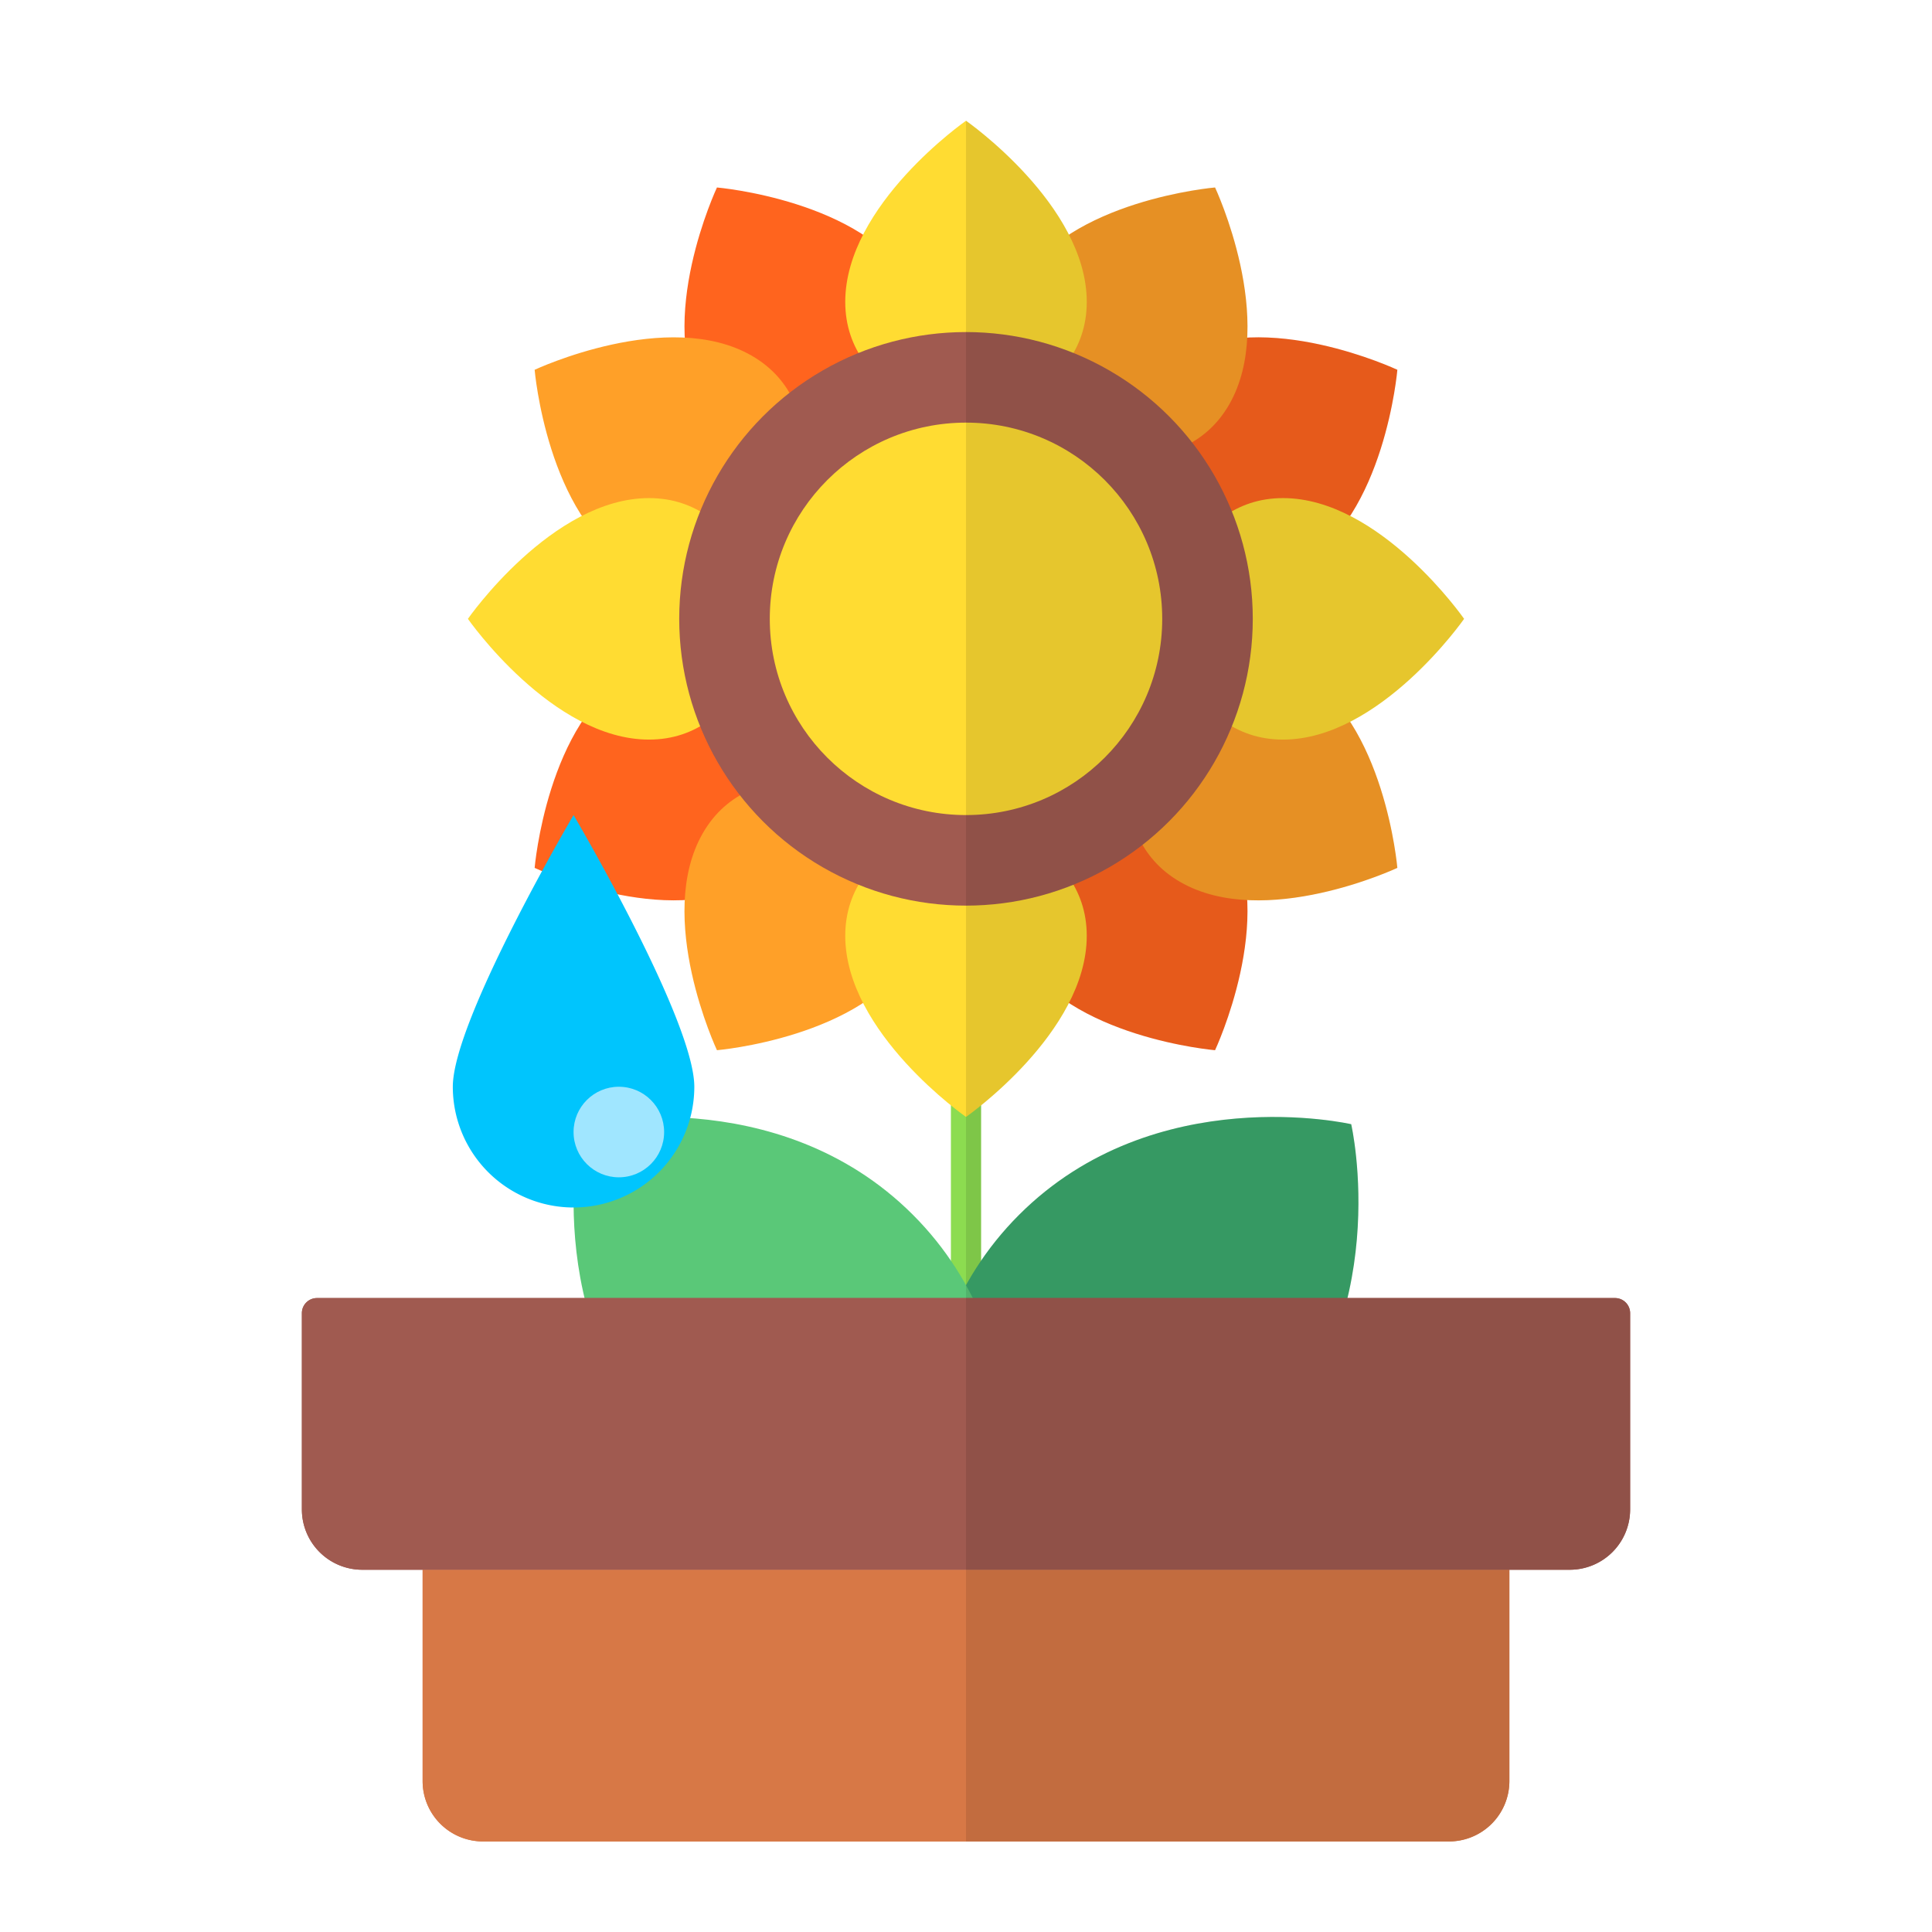 <svg xmlns="http://www.w3.org/2000/svg" viewBox="0 0 1024 1024"><defs><style>.cls-1{fill:#8cdc50;}.cls-2{fill:#ff641e;}.cls-3{fill:#ffa028;}.cls-4{fill:#ffdc32;}.cls-5{fill:#3caa6e;}.cls-6{fill:#5ac878;}.cls-7{fill:#d77846;}.cls-8{fill:#a05a50;}.cls-9{opacity:0.1;}.cls-10{fill:#00c5fd;}.cls-11{fill:#a0e6ff;}</style></defs><title>3-植物花朵-转形状</title><g id="设计"><path class="cls-1" d="M512,760a8,8,0,0,1-8-8V336a8,8,0,0,1,16,0V752A8,8,0,0,1,512,760Z"/><path class="cls-2" d="M380,99.37s-33.16,70.57-7.43,115.14S460,237.93,460,237.93s49.14-42.89,23.43-87.42S380,99.37,380,99.37Z"/><path class="cls-2" d="M564,418.07s-49.16,42.85-23.43,87.42S644,556.63,644,556.63s33.14-70.61,7.43-115.14S564,418.07,564,418.07Z"/><path class="cls-2" d="M740.63,196s-70.57-33.16-115.14-7.43S602.07,276,602.07,276s42.89,49.14,87.42,23.43S740.63,196,740.63,196Z"/><path class="cls-2" d="M421.93,380s-42.85-49.16-87.42-23.43S283.37,460,283.37,460s70.61,33.14,115.14,7.43S421.93,380,421.93,380Z"/><path class="cls-3" d="M283.37,196s6.57,77.69,51.14,103.43S421.93,276,421.93,276s21.11-61.72-23.42-87.43S283.37,196,283.37,196Z"/><path class="cls-3" d="M602.07,380s-21.15,61.69,23.42,87.43S740.63,460,740.63,460,734,382.28,689.49,356.57,602.07,380,602.07,380Z"/><path class="cls-3" d="M644,99.37s-77.69,6.57-103.43,51.14S564,237.93,564,237.93s61.72,21.11,87.43-23.42S644,99.37,644,99.37Z"/><path class="cls-3" d="M460,418.07s-61.69-21.15-87.43,23.42S380,556.63,380,556.63s77.72-6.61,103.43-51.14S460,418.07,460,418.07Z"/><path class="cls-4" d="M512,64s-64,44.54-64,96,64,64,64,64,64-12.58,64-64S512,64,512,64Z"/><path class="cls-4" d="M512,432s-64,12.54-64,64,64,96,64,96,64-44.58,64-96S512,432,512,432Z"/><path class="cls-4" d="M776,328s-44.54-64-96-64-64,64-64,64,12.58,64,64,64S776,328,776,328Z"/><path class="cls-4" d="M408,328s-12.54-64-64-64-96,64-96,64,44.58,64,96,64S408,328,408,328Z"/><path class="cls-5" d="M716.16,595.85s-103.94-24-176,48-48,176-48,176,104,24,176-48S716.16,595.85,716.16,595.85Z"/><path class="cls-6" d="M307.85,595.85s-24,103.95,48,176,176,48,176,48,24-104-48-176S307.85,595.85,307.85,595.85Z"/><path class="cls-7" d="M224,832H800a0,0,0,0,1,0,0V944a32,32,0,0,1-32,32H256a32,32,0,0,1-32-32V832A0,0,0,0,1,224,832Z"/><path class="cls-8" d="M168,688H856a8,8,0,0,1,8,8V800a32,32,0,0,1-32,32H192a32,32,0,0,1-32-32V696A8,8,0,0,1,168,688Z"/><circle class="cls-8" cx="512" cy="328" r="152"/><circle class="cls-4" cx="512" cy="328" r="104"/><path class="cls-7" d="M224,832H800a0,0,0,0,1,0,0V944a32,32,0,0,1-32,32H256a32,32,0,0,1-32-32V832A0,0,0,0,1,224,832Z"/><path class="cls-8" d="M168,688H856a8,8,0,0,1,8,8V800a32,32,0,0,1-32,32H192a32,32,0,0,1-32-32V696A8,8,0,0,1,168,688Z"/></g><g id="阴影" class="cls-9"><path d="M768,976a32,32,0,0,0,32-32V832h32a32,32,0,0,0,32-32V696a8,8,0,0,0-8-8H714.19c11.8-49.54,2-92.15,2-92.15s-103.94-24-176,48A167.68,167.68,0,0,0,520,668.22V585.87c11.83-9.59,33.94-29.62,46.55-54.26,32.81,21.24,77.45,25,77.45,25s19-40.55,17-79.57c39,2,79.58-17.06,79.58-17.06s-3.8-44.64-25-77.44C750.39,364.76,776,328,776,328s-25.59-36.76-60.39-54.56c21.22-32.81,25-77.44,25-77.44s-40.54-19-79.58-17.06c2-39-17-79.57-17-79.57s-44.64,3.78-77.45,25C548.75,89.61,512,64,512,64V976Z"/></g><g id="水滴"><path class="cls-10" d="M368,576a64,64,0,0,1-128,0c0-35.35,64-144,64-144S368,540.65,368,576Z"/><circle class="cls-11" cx="328" cy="600" r="24"/></g></svg>